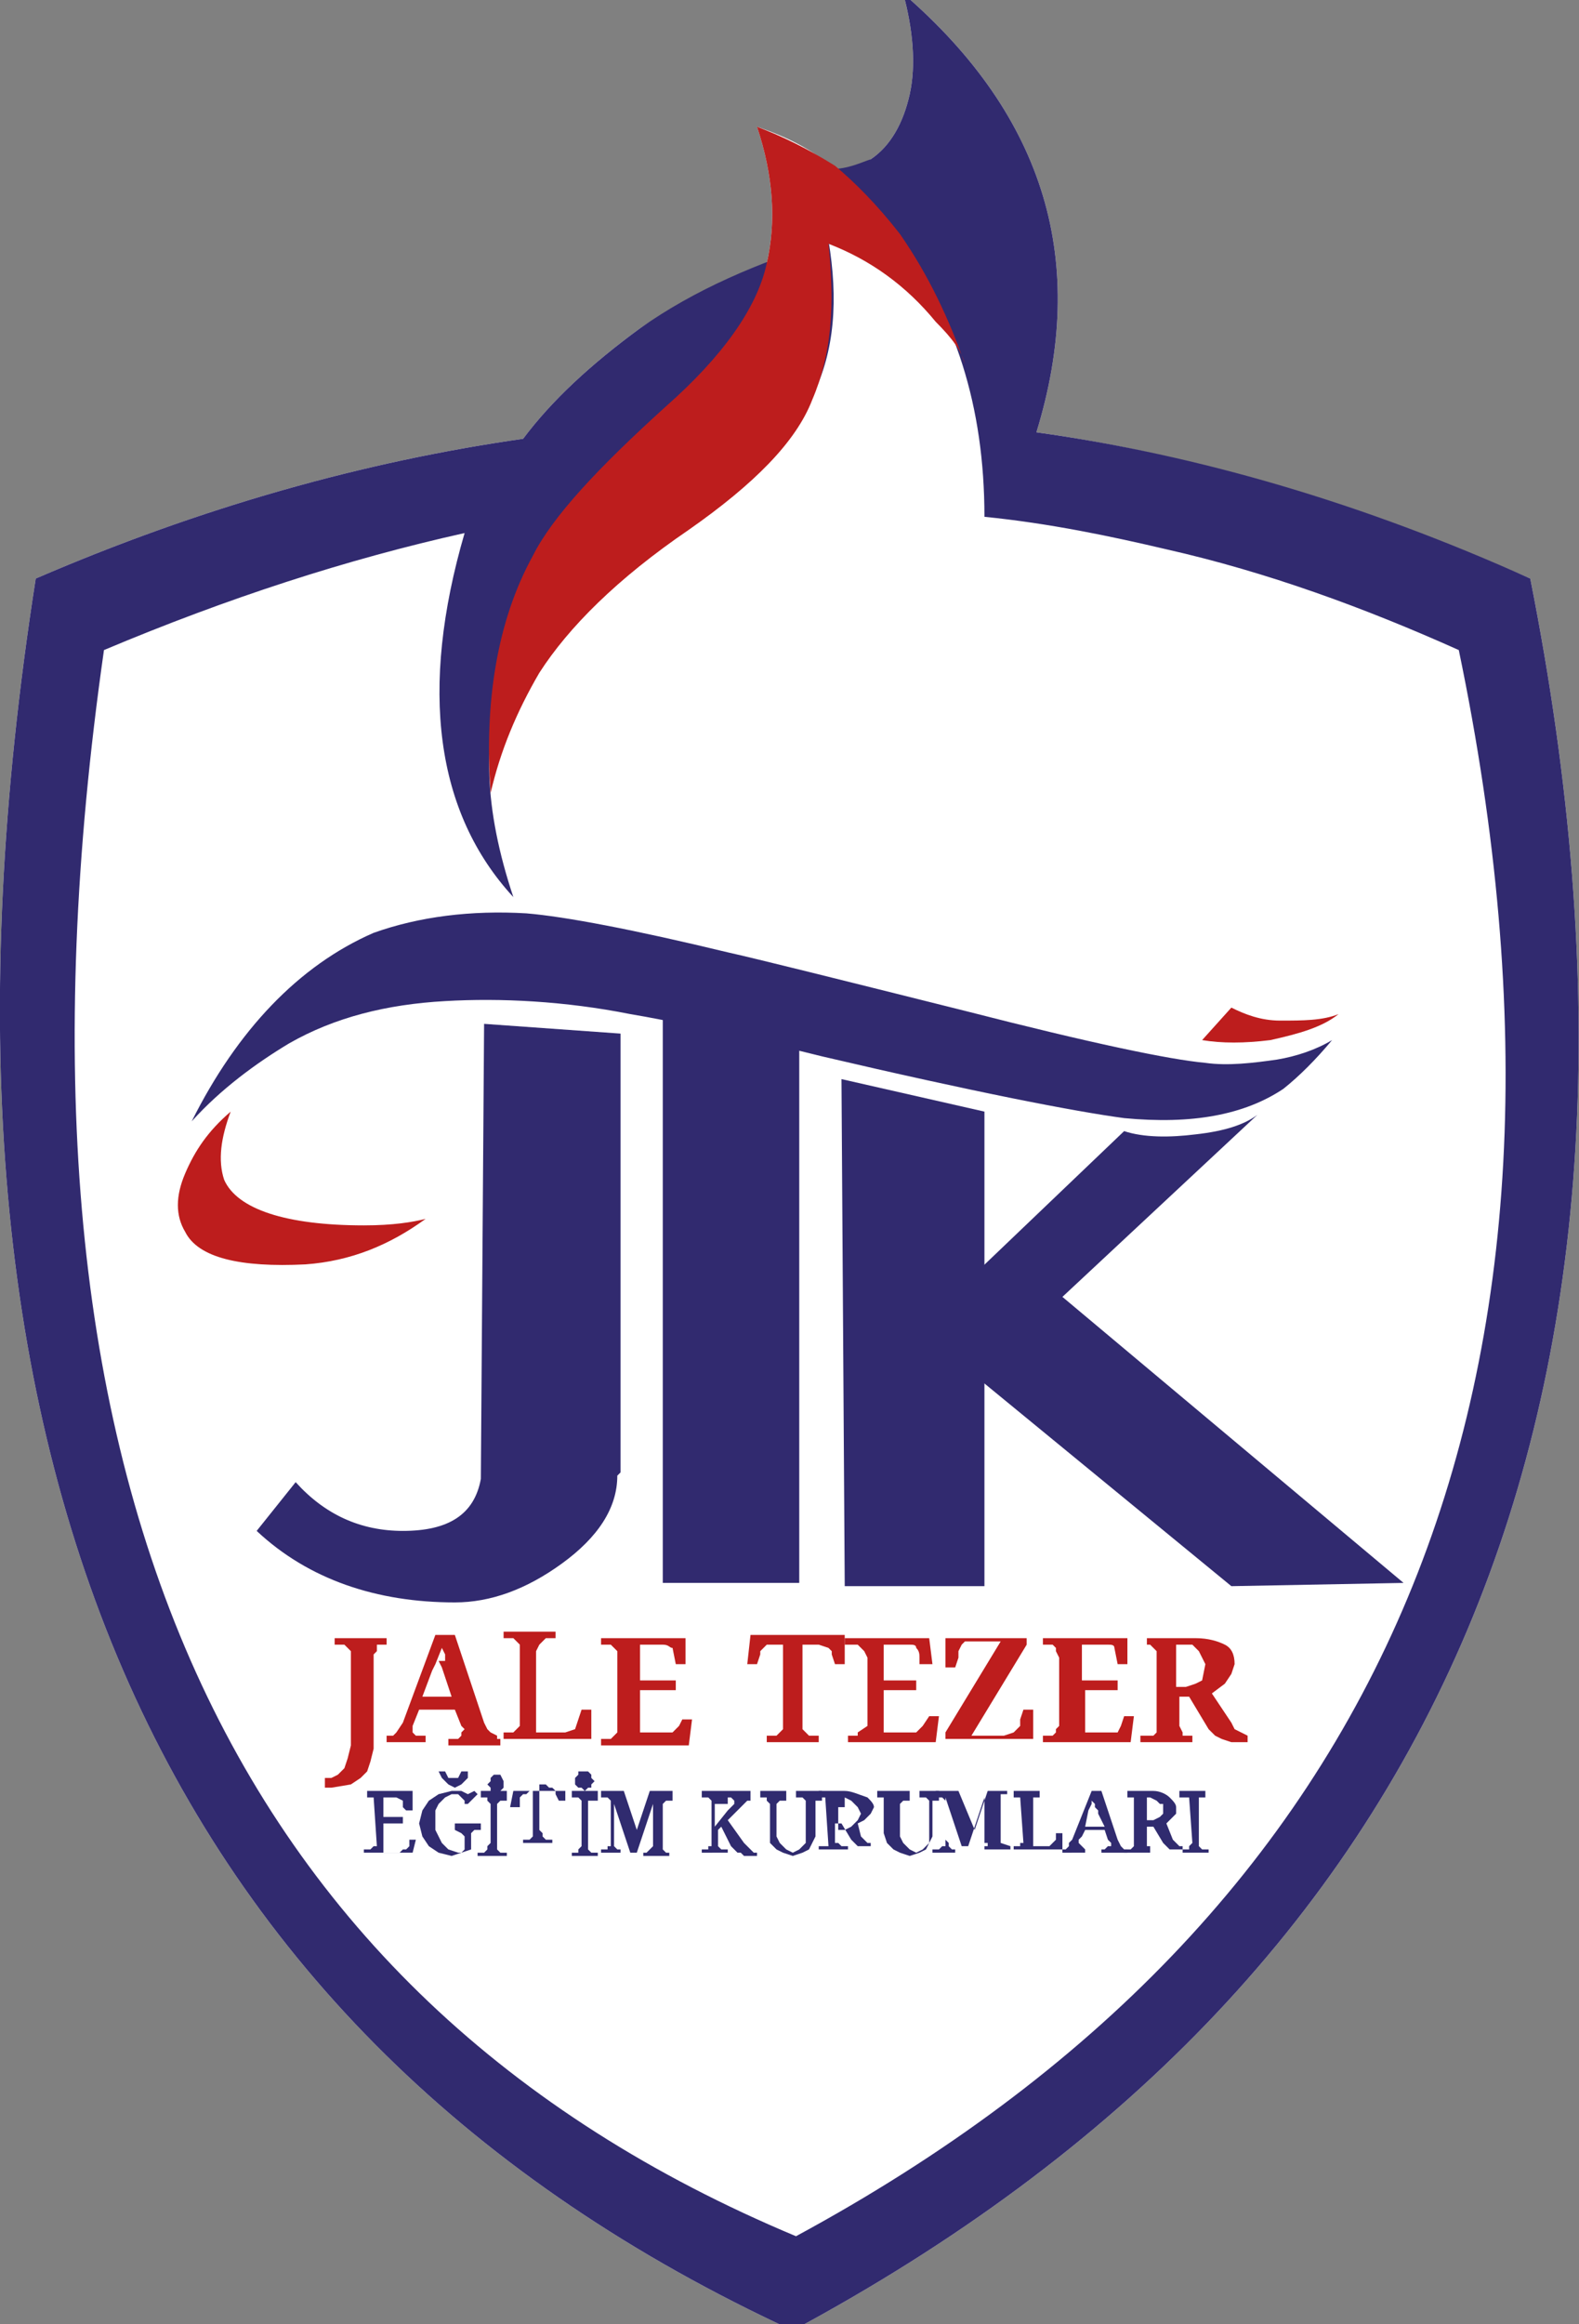 <?xml version="1.0" encoding="utf-8"?>
<!-- Generator: Adobe Illustrator 24.0.1, SVG Export Plug-In . SVG Version: 6.00 Build 0)  -->
<svg version="1.1" id="Layer_1" xmlns="http://www.w3.org/2000/svg" xmlns:xlink="http://www.w3.org/1999/xlink" x="0px" y="0px"
	 width="48.6px" height="71.5px" viewBox="0 0 48.6 71.5" style="enable-background:new 0 0 48.6 71.5;" xml:space="preserve">
<rect x="0" y="0" width="48.6" height="71.5" fill="#808080" stroke="none"/>
<style type="text/css">
	.st0{fill:#FFFFFF;}
	.st1{fill:#312A6F;}
	.st2{fill:#BD1D1D;}
	.st3{fill:#302B6F;}
</style>
<g>
	<g transform="matrix( 1, 0, 0, 1, 0.4,0.1) ">
		<g>
			<g id="Layer0_0_FILL">
				<path class="st0" d="M31.5,13.2c1.6-5.2,0.3-9.7-4.1-13.5c0.3,1.1,0.4,2.2,0.2,3.1c-0.2,0.9-0.6,1.6-1.2,2
					c-0.3,0.2-0.7,0.3-1.1,0.3c-0.7-0.6-1.5-1-2.4-1.3c0.5,1.5,0.6,2.9,0.3,4.2l-0.1,0.1c-1.3,0.5-2.6,1.1-3.8,1.9
					c-1.5,1.1-2.7,2.2-3.6,3.4c-4.9,0.7-9.9,2.1-15,4.3C-3.5,44.5,4.3,62.5,24,71.6c20.1-10.8,27.7-28.7,22.7-53.9
					C41.6,15.5,36.5,13.9,31.5,13.2z"/>
			</g>
		</g>
	</g>
	<g transform="matrix( 1, 0, 0, 1, 0.4,0.1) ">
		<g>
			<g id="Layer0_1_FILL">
				<path class="st1" d="M25.2,5.1c0.7,0.6,1.4,1.3,2,2.1c1.8,2.4,2.7,5.2,2.7,8.6c2,0.2,3.9,0.6,5.6,1c3.1,0.7,6.1,1.8,9,3.1
					c4.7,22.6-2.1,38.9-20.4,48.8C6.4,61.3-0.8,45.1,2.8,19.9c3.8-1.6,7.5-2.8,11.1-3.6c-1.4,4.8-0.9,8.6,1.5,11.2
					c-0.9-2.7-1-5-0.2-6.8c0.6-1.4,2.2-2.8,4.7-4.2c2.5-1.4,4-2.9,4.7-4.4c0.7-1.4,0.8-3,0.5-4.8C22.9,8,21,8.8,19.3,10
					c-1.5,1.1-2.7,2.2-3.6,3.4c-4.9,0.7-9.9,2.1-15,4.3C-3.5,44.5,4.3,62.5,24,71.6c20.1-10.8,27.7-28.7,22.7-53.9
					c-5.1-2.3-10.2-3.8-15.2-4.5c1.6-5.2,0.3-9.7-4.1-13.5c0.3,1.1,0.4,2.2,0.2,3.1c-0.2,0.9-0.6,1.6-1.2,2
					C26.1,4.9,25.7,5.1,25.2,5.1z"/>
			</g>
		</g>
	</g>
	<g transform="matrix( 1, 0, 0, 1, 0.4,0.1) ">
		<g>
			<g id="Layer0_2_FILL">
				<path class="st2" d="M22.9,3.8c0.5,1.5,0.6,2.9,0.3,4.2c-0.3,1.4-1.4,2.9-3.1,4.4C18,14.3,16.6,15.8,16,17
					c-1.1,2-1.5,4.5-1.3,7.3c0.3-1.3,0.8-2.5,1.5-3.7c0.9-1.4,2.4-2.9,4.6-4.4c2-1.4,3.3-2.7,3.8-4c0.6-1.4,0.7-2.9,0.5-4.8
					c1.3,0.5,2.4,1.3,3.3,2.4c0.5,0.5,0.8,0.9,0.9,1.3c-0.5-1.4-1.1-2.7-2-4c-0.7-0.9-1.4-1.6-2-2.1C24.5,4.5,23.7,4.1,22.9,3.8z"/>
			</g>
		</g>
	</g>
	<g transform="matrix( 1, 0, 0, 1, 0.4,0.1) ">
		<g>
			<g id="Layer0_3_FILL">
				<path class="st1" d="M29.9,48.6V34.1l-4.4-1l0.1,15.6H29.9z"/>
			</g>
		</g>
	</g>
	<g transform="matrix( 1, 0, 0, 1, 0.4,0.1) ">
		<g>
			<g id="Layer0_4_FILL">
				<path class="st2" d="M39,31.3c-0.6,0-1.1-0.2-1.5-0.4l-0.9,1c0.6,0.1,1.3,0.1,2.1,0c0.9-0.2,1.6-0.4,2.1-0.8
					C40.3,31.3,39.7,31.3,39,31.3z"/>
			</g>
		</g>
	</g>
	<g transform="matrix( 1, 0, 0, 1, 0.4,0.1) ">
		<g>
			<g id="Layer0_5_FILL">
				<path class="st1" d="M5.5,34.4c0.9-1,2-1.8,3-2.4c1.4-0.8,3-1.2,4.8-1.3c1.7-0.1,3.7,0,5.7,0.4c1.2,0.2,3.1,0.6,5.9,1.3
					c4.7,1.1,7.8,1.7,9.3,1.9c2.1,0.2,3.7-0.1,4.9-0.9c0.5-0.4,1-0.9,1.5-1.5c-0.5,0.3-1.1,0.5-1.7,0.6c-0.7,0.1-1.5,0.2-2.2,0.1
					c-1.1-0.1-3.5-0.6-7.4-1.6c-4-1-6.4-1.6-7.3-1.8c-2.9-0.7-5-1.1-6.2-1.2c-1.7-0.1-3.3,0.1-4.7,0.6C8.8,29.6,6.9,31.6,5.5,34.4z"
					/>
			</g>
		</g>
	</g>
	<g transform="matrix( 1, 0, 0, 1, 0.4,0.1) ">
		<g>
			<g id="Layer0_6_FILL">
				<path class="st1" d="M29.7,42.3l7.8,6.4l5.3-0.1l-10.5-8.8l6-5.6c-0.4,0.3-1,0.5-1.9,0.6c-0.8,0.1-1.6,0.1-2.2-0.1L29.7,39V42.3
					z"/>
			</g>
		</g>
	</g>
	<g transform="matrix( 1, 0, 0, 1, 0.4,0.1) ">
		<g>
			<g id="Layer0_7_FILL">
				<path class="st1" d="M20,31.1v17.5h4.2V31.1H20z"/>
			</g>
		</g>
	</g>
	<g transform="matrix( 1, 0, 0, 1, 0.4,0.1) ">
		<g>
			<g id="Layer0_8_FILL">
				<path class="st1" d="M18.7,31.7l-4.2-0.3l-0.1,14c-0.2,1.1-1,1.6-2.4,1.6c-1.3,0-2.4-0.5-3.3-1.5L7.5,47
					c1.6,1.5,3.7,2.2,6.1,2.2c1.1,0,2.2-0.4,3.3-1.2c1.1-0.8,1.7-1.7,1.7-2.7l0.1-0.1L18.7,31.7z"/>
			</g>
		</g>
	</g>
	<g transform="matrix( 1, 0, 0, 1, 0.4,0.1) ">
		<g>
			<g id="Layer0_9_FILL">
				<path class="st2" d="M6.5,36.2c-0.2-0.6-0.1-1.3,0.2-2.1C6,34.7,5.6,35.3,5.3,36c-0.3,0.7-0.3,1.3,0,1.8c0.4,0.8,1.7,1.1,3.7,1
					c1.4-0.1,2.6-0.6,3.7-1.4c-0.4,0.1-1,0.2-1.9,0.2C8.4,37.6,6.9,37.1,6.5,36.2z"/>
			</g>
		</g>
	</g>
	<g transform="matrix( 1, 0, 0, 1, 0.4,0.1) ">
		<g>
			<g id="Layer0_10_FILL">
				<path class="st2" d="M11.2,50.5h0.3v-0.2H9.9v0.2h0.3l0.1,0.1l0.1,0.1v2.9l-0.1,0.4l-0.1,0.3l-0.2,0.2l-0.2,0.1H9.6v0.3h0.2
					l0.6-0.1l0.3-0.2l0.2-0.2l0.1-0.3l0.1-0.4v-2.9l0.1-0.1L11.2,50.5z"/>
			</g>
		</g>
	</g>
	<g transform="matrix( 1, 0, 0, 1, 0.4,0.1) ">
		<g>
			<g id="Layer0_11_FILL">
				<path class="st2" d="M14.9,53.3l-0.2-0.1l-0.1-0.1l-0.1-0.2l-0.9-2.7h-0.6l-1,2.7l-0.2,0.3l-0.1,0.1h-0.2v0.2h1.2v-0.2h-0.3
					l-0.1-0.1V53l0.2-0.5h1.1l0.2,0.5V53l0.1,0.1l-0.1,0.1v0.1l-0.1,0.1h-0.3v0.2H15v-0.2H14.9 M13.1,51l0.1,0.2l0.3,0.9h-0.9
					l0.3-0.8l0.1-0.2l0.2-0.5l0.1,0.2V51z"/>
			</g>
		</g>
	</g>
	<g transform="matrix( 1, 0, 0, 1, 0.4,0.1) ">
		<g>
			<g id="Layer0_12_FILL">
				<path class="st2" d="M17.8,52.5h-0.3l-0.1,0.3l-0.1,0.3l-0.3,0.1h-0.9v-2.5l0.1-0.2l0.1-0.1l0.1-0.1h0.3v-0.2h-1.6v0.2h0.3
					l0.1,0.1l0.1,0.1v2.5l-0.1,0.1l-0.1,0.1h-0.3v0.2h2.7V52.5z"/>
			</g>
		</g>
	</g>
	<g transform="matrix( 1, 0, 0, 1, 0.4,0.1) ">
		<g>
			<g id="Layer0_13_FILL">
				<path class="st2" d="M20.3,50.6l0.1,0.5h0.3v-0.8h-2.6v0.2h0.3l0.1,0.1l0.1,0.1v2.5l-0.1,0.1l-0.1,0.1h-0.3v0.2h2.7l0.1-0.8
					h-0.3l-0.1,0.2V53l-0.1,0.1l-0.1,0.1h-1v-1.3h1.1v-0.3h-1.1v-1.1H20C20.2,50.5,20.2,50.6,20.3,50.6z"/>
			</g>
		</g>
	</g>
	<g transform="matrix( 1, 0, 0, 1, 0.4,0.1) ">
		<g>
			<g id="Layer0_14_FILL">
				<path class="st2" d="M25.1,50.6l0.1,0.1v0.1l0.1,0.3h0.3v-0.9h-2.9l-0.1,0.9h0.3l0.1-0.3v-0.1l0.2-0.2h0.5v2.6l-0.1,0.1
					l-0.1,0.1h-0.3v0.2h1.6v-0.2h-0.3l-0.1-0.1l-0.1-0.1v-2.6h0.5L25.1,50.6z"/>
			</g>
		</g>
	</g>
	<g transform="matrix( 1, 0, 0, 1, 0.4,0.1) ">
		<g>
			<g id="Layer0_15_FILL">
				<path class="st2" d="M27.6,50.5c0.1,0,0.2,0,0.2,0.1c0.1,0.1,0.1,0.2,0.1,0.3v0.2h0.4l-0.1-0.8h-2.6v0.2H26l0.1,0.1l0.1,0.1
					l0.1,0.2V53L26,53.2L26,53.3h-0.3v0.2h2.7l0.1-0.8h-0.3L28,53l-0.1,0.1l-0.1,0.1h-1v-1.3h1v-0.3h-1v-1.1H27.6z"/>
			</g>
		</g>
	</g>
	<g transform="matrix( 1, 0, 0, 1, 0.4,0.1) ">
		<g>
			<g id="Layer0_16_FILL">
				<path class="st2" d="M31,53l-0.2,0.2l-0.3,0.1h-1l1.7-2.8v-0.2h-2.5v0.9h0.3l0.1-0.3v-0.2l0.1-0.2l0.1-0.1h1.1l-1.7,2.8v0.2h2.7
					v-0.9h-0.3L31,52.8V53z"/>
			</g>
		</g>
	</g>
	<g transform="matrix( 1, 0, 0, 1, 0.4,0.1) ">
		<g>
			<g id="Layer0_17_FILL">
				<path class="st2" d="M34.3,51.1v-0.8h-2.6v0.2H32l0.1,0.1v0.1l0.1,0.2V53l-0.1,0.1v0.1L32,53.3h-0.3v0.2h2.7l0.1-0.8h-0.3
					L34.1,53l-0.1,0.2h-1v-1.3H34v-0.3h-1.1v-1.1h0.8c0.1,0,0.2,0,0.2,0.1l0.1,0.5H34.3z"/>
			</g>
		</g>
	</g>
	<g transform="matrix( 1, 0, 0, 1, 0.4,0.1) ">
		<g>
			<g id="Layer0_18_FILL">
				<path class="st2" d="M37.3,51.7l0.2-0.3l0.1-0.3c0-0.3-0.1-0.5-0.3-0.6c-0.2-0.1-0.5-0.2-0.9-0.2h-1.5v0.2H35l0.1,0.1l0.1,0.1
					v2.5l-0.1,0.1L35,53.3h-0.3v0.2h1.6v-0.2H36L36,53.2L35.9,53v-0.9h0.3l0.6,1l0.2,0.2l0.2,0.1l0.3,0.1h0.5v-0.2l-0.2-0.1
					l-0.2-0.1l-0.1-0.2L36.9,52L37.3,51.7 M36.7,51.1l-0.1,0.5l-0.2,0.1l-0.3,0.1h-0.3v-1.3h0.5l0.2,0.2l0.1,0.2L36.7,51.1z"/>
			</g>
		</g>
	</g>
	<g transform="matrix( 1, 0, 0, 1, 0.4,0.1) ">
		<g>
			<g id="Layer0_19_FILL">
				<path class="st3" d="M11.1,55.2L11.1,55.2l0.1,1.5h-0.1l-0.1,0.1h-0.2v0.1h1.5l0.1-0.4h-0.2v0.2l-0.1,0.1h-0.1l-0.1,0.1h-0.5V56
					h0.6v-0.2h-0.6v-0.6h0.4l0.2,0.1v0.2l0.1,0.1h0.2V55h-1.4v0.2H11.1z"/>
			</g>
		</g>
	</g>
	<g transform="matrix( 1, 0, 0, 1, 0.4,0.1) ">
		<g>
			<g id="Layer0_20_FILL">
				<path class="st3" d="M13.7,54.6h-0.3l-0.1-0.2h-0.2l0.1,0.2l0.1,0.1l0.1,0.1l0.2,0.1l0.2-0.1l0.2-0.2v-0.2h-0.2L13.7,54.6
					 M14.4,56.1V56h-0.8v0.2l0.2,0.1l0.1,0.1v0.4l-0.1,0.1h-0.1l-0.3-0.1l-0.2-0.2L13,56.2v-0.6l0.1-0.2l0.2-0.2l0.2-0.1h0.2
					l0.1,0.1l0.1,0.1v0.1H14l0.1-0.1l0.1-0.1l0.1-0.1l-0.1-0.1L14,55.1L13.8,55h-0.3l-0.4,0.1l-0.3,0.2l-0.2,0.3l-0.1,0.4l0.1,0.4
					l0.2,0.3l0.3,0.2l0.4,0.1l0.3-0.1l0.3-0.1v-0.5l0.1-0.1H14.4z"/>
			</g>
		</g>
	</g>
	<g transform="matrix( 1, 0, 0, 1, 0.4,0.1) ">
		<g>
			<g id="Layer0_21_FILL">
				<path class="st3" d="M15.3,55h-0.9v0.2h0.2v0.1l0.1,0.1v1.2l-0.1,0.1v0.1l-0.1,0.1h-0.2v0.1h0.9v-0.1h-0.2l-0.1-0.1v-1.4
					l0.1-0.1h0.2V55 M15,54.5h-0.2l-0.1,0.1v0.1l-0.1,0.1l0.1,0.1v0.1h0.1l0.1,0.1l0.1-0.1H15l0.1-0.1v-0.2L15,54.5z"/>
			</g>
		</g>
	</g>
	<g transform="matrix( 1, 0, 0, 1, 0.4,0.1) ">
		<g>
			<g id="Layer0_22_FILL">
				<path class="st3" d="M15.6,55.5v-0.3l0.1-0.1h0.1l0.1-0.1H16v1.4l-0.1,0.1h-0.2v0.1h0.9v-0.1h-0.2l-0.1-0.1v-0.1l-0.1-0.1v-1.4
					h0.2l0.1,0.1h0.1l0.1,0.1v0.1l0.1,0.2H17V55h-1.6l-0.1,0.5H15.6z"/>
			</g>
		</g>
	</g>
	<g transform="matrix( 1, 0, 0, 1, 0.4,0.1) ">
		<g>
			<g id="Layer0_23_FILL">
				<path class="st3" d="M18,55h-0.8v0.2h0.2l0.1,0.1v1.4l-0.1,0.1v0.1h-0.2v0.1H18v-0.1h-0.2l-0.1-0.1v-1.5H18V55 M17.4,54.5
					l-0.1,0.1v0.2l0.1,0.1h0.1l0.1,0.1l0.1-0.1h0.1v-0.1l0.1-0.1l-0.1-0.1v-0.1l-0.1-0.1H17.4z"/>
			</g>
		</g>
	</g>
	<g transform="matrix( 1, 0, 0, 1, 0.4,0.1) ">
		<g>
			<g id="Layer0_24_FILL">
				<path class="st3" d="M20.3,55h-0.7l-0.4,1.2L18.8,55h-0.7v0.2h0.2l0.1,0.1v1.4h-0.1v0.1h-0.2v0.1h0.6v-0.1h-0.1l-0.1-0.1v-1.3
					l0.5,1.5h0.2l0.5-1.5v1.3l-0.1,0.1l-0.1,0.1h-0.1v0.1h0.8v-0.1h-0.1l-0.1-0.1v-1.4l0.1-0.1h0.2V55z"/>
			</g>
		</g>
	</g>
	<g transform="matrix( 1, 0, 0, 1, 0.4,0.1) ">
		<g>
			<g id="Layer0_25_FILL">
				<path class="st3" d="M22,55h-0.8v0.2h0.2l0.1,0.1v1.4h-0.1v0.1h-0.2v0.1H22v-0.1h-0.2l-0.1-0.1v-0.5l0.1-0.1l0.3,0.6l0.1,0.1
					l0.1,0.1h0.1l0.1,0.1h0.4v-0.1h-0.1l-0.1-0.1l-0.1-0.1l-0.1-0.1l-0.5-0.7l0.5-0.5l0.1-0.1h0.1V55h-0.7v0.2h0.1l0.1,0.1v0.1
					l-0.1,0.1l-0.1,0.1l-0.4,0.5v-0.7H22V55z"/>
			</g>
		</g>
	</g>
	<g transform="matrix( 1, 0, 0, 1, 0.4,0.1) ">
		<g>
			<g id="Layer0_26_FILL">
				<path class="st3" d="M24.7,55h-0.6v0.2h0.2l0.1,0.1v1.3l-0.1,0.1l-0.1,0.1l-0.2,0.1l-0.2-0.1l-0.1-0.1l-0.1-0.1l-0.1-0.2v-1
					l0.1-0.1h0.2V55h-0.8v0.2h0.2v0.1l0.1,0.1v1.2l0.2,0.2l0.2,0.1l0.3,0.1l0.3-0.1l0.2-0.1l0.1-0.2l0.1-0.2v-1.1h0.2V55z"/>
			</g>
		</g>
	</g>
	<g transform="matrix( 1, 0, 0, 1, 0.4,0.1) ">
		<g>
			<g id="Layer0_27_FILL">
				<path class="st3" d="M25,55.2L25,55.2l0.1,1.5H25L25,56.7h-0.2v0.1h0.9v-0.1h-0.2l-0.1-0.1h-0.1v-0.6h0.2l0.3,0.5l0.2,0.2h0.4
					v-0.1h-0.1l-0.1-0.1l-0.1-0.1L26,56l0.2-0.1l0.1-0.1l0.1-0.1l0.1-0.2c0-0.1-0.1-0.2-0.2-0.3C26,55.1,25.8,55,25.6,55h-0.8v0.2
					H25 M25.6,55.2l0.2,0.1l0.1,0.1l0.1,0.1l0.1,0.2l-0.1,0.2l-0.1,0.1l-0.1,0.1l-0.2,0.1h-0.2v-0.7H25.6z"/>
			</g>
		</g>
	</g>
	<g transform="matrix( 1, 0, 0, 1, 0.4,0.1) ">
		<g>
			<g id="Layer0_28_FILL">
				<path class="st3" d="M27.4,55h-0.8v0.2h0.2v1.1l0.1,0.3l0.2,0.2l0.2,0.1l0.3,0.1l0.3-0.1l0.2-0.1l0.1-0.2l0.1-0.2v-1.1h0.2V55
					h-0.6v0.2h0.2l0.1,0.1v1.3l-0.1,0.1l-0.1,0.1l-0.2,0.1l-0.2-0.1l-0.1-0.1l-0.1-0.1l-0.1-0.2v-1l0.1-0.1h0.2V55z"/>
			</g>
		</g>
	</g>
	<g transform="matrix( 1, 0, 0, 1, 0.4,0.1) ">
		<g>
			<g id="Layer0_29_FILL">
				<path class="st3" d="M30.4,56.6v-1.5h0.2V55H30l-0.4,1.2L29.1,55h-0.7v0.2h0.2l0.1,0.1v1.4h-0.1l-0.1,0.1h-0.2v0.1H29v-0.1h-0.1
					l-0.1-0.1v-0.1l-0.1-0.1v-1.3l0.5,1.5h0.2l0.5-1.5v1.4H30v0.1h-0.1v0.1h0.8v-0.1L30.4,56.6L30.4,56.6z"/>
			</g>
		</g>
	</g>
	<g transform="matrix( 1, 0, 0, 1, 0.4,0.1) ">
		<g>
			<g id="Layer0_30_FILL">
				<path class="st3" d="M31,55.2L31,55.2l0.1,1.4L31,56.6v0.1h-0.2v0.1h1.5v-0.5h-0.2v0.2L32,56.6l-0.1,0.1h-0.5v-1.5h0.2V55h-0.8
					v0.2H31z"/>
			</g>
		</g>
	</g>
	<g transform="matrix( 1, 0, 0, 1, 0.4,0.1) ">
		<g>
			<g id="Layer0_31_FILL">
				<path class="st3" d="M32.8,56.6v-0.1l0.1-0.1l0.1-0.2h0.6l0.1,0.3l0.1,0.1v0.1h-0.1l-0.1,0.1h-0.1v0.1h0.8v-0.1h-0.1l-0.1-0.1
					L34,56.5L33.5,55h-0.3l-0.6,1.5l-0.1,0.1v0.1l-0.1,0.1h-0.1v0.1H33v-0.1L32.8,56.6L32.8,56.6L32.8,56.6 M33.1,55.6l0.1-0.2v-0.1
					l0.1,0.1v0.1l0.1,0.1v0.1l0.2,0.4H33L33.1,55.6L33.1,55.6z"/>
			</g>
		</g>
	</g>
	<g transform="matrix( 1, 0, 0, 1, 0.4,0.1) ">
		<g>
			<g id="Layer0_32_FILL">
				<path class="st3" d="M35.6,55.9l0.2-0.2v-0.2c0-0.1-0.1-0.2-0.2-0.3c-0.1-0.1-0.3-0.2-0.5-0.2h-0.8v0.2h0.2v1.5l-0.1,0.1h-0.2
					v0.1h0.8v-0.1H35v-0.1h-0.1v-0.6h0.2l0.3,0.5l0.1,0.1l0.1,0.1H36v-0.1h-0.1l-0.1-0.1l-0.1-0.1L35.5,56L35.6,55.9 M35.4,55.4v0.3
					l-0.1,0.1l-0.2,0.1h-0.2v-0.7H35l0.2,0.1l0.1,0.1L35.4,55.4z"/>
			</g>
		</g>
	</g>
	<g transform="matrix( 1, 0, 0, 1, 0.4,0.1) ">
		<g>
			<g id="Layer0_33_FILL">
				<path class="st3" d="M36.2,55.2L36.2,55.2l0.1,1.4l-0.1,0.1v0.1h-0.2v0.1h0.8v-0.1h-0.2l-0.1-0.1v-1.5h0.2V55h-0.8v0.2H36.2z"/>
			</g>
		</g>
	</g>
</g>
</svg>

